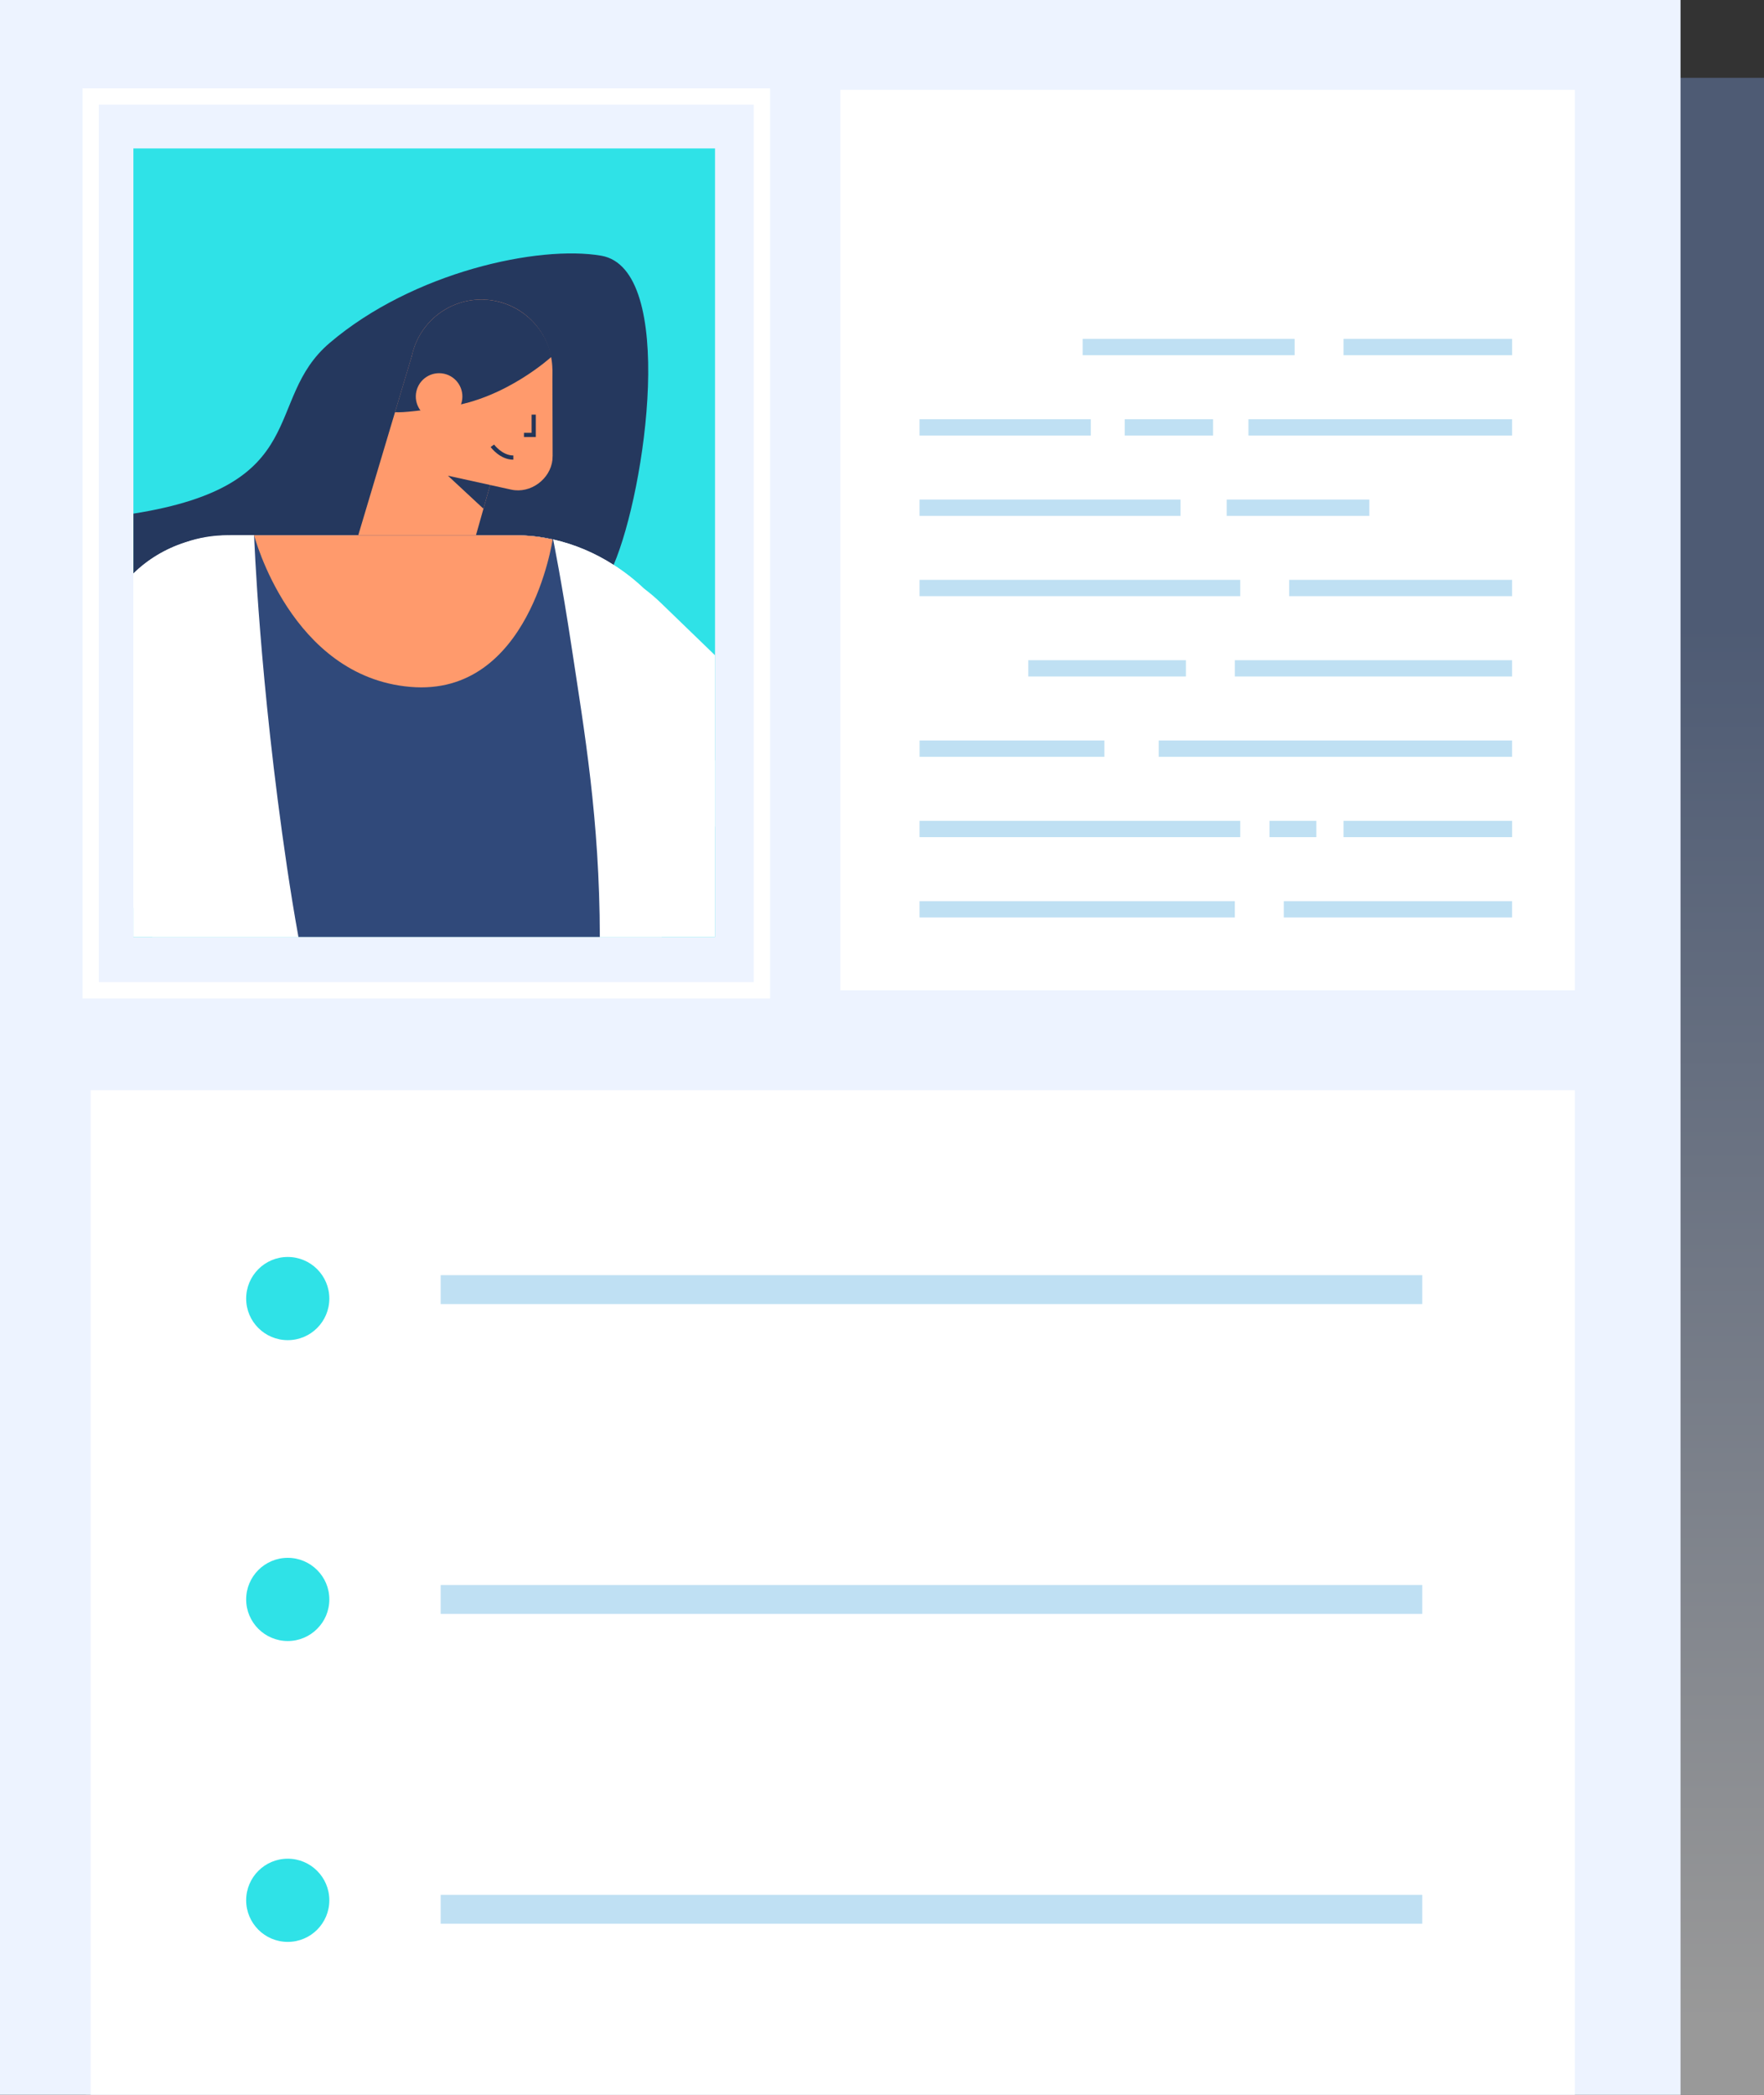 <?xml version="1.0" encoding="UTF-8"?>
<svg xmlns="http://www.w3.org/2000/svg" xmlns:xlink="http://www.w3.org/1999/xlink" viewBox="0 0 531.56 631">
  <rect x="0" y="0" width="531.56" height="631" fill="#333333" stroke="none"/>
  <defs>
    <style>
      .cls-1 {
        fill: none;
      }

      .cls-2 {
        fill: url(#linear-gradient);
      }

      .cls-3 {
        clip-path: url(#clippath);
      }

      .cls-4 {
        fill: #edf3ff;
      }

      .cls-5 {
        fill: #fff;
      }

      .cls-6 {
        fill: #ff9a6c;
      }

      .cls-7 {
        fill: #30497a;
      }

      .cls-8 {
        fill: #2fe2e7;
      }

      .cls-9 {
        fill: #bfe0f3;
      }

      .cls-10 {
        fill: #25385e;
      }

      .cls-11 {
        fill: #233559;
      }

      .cls-12 {
        clip-path: url(#clippath-1);
      }

      .cls-13 {
        clip-path: url(#clippath-4);
      }

      .cls-14 {
        clip-path: url(#clippath-3);
      }

      .cls-15 {
        clip-path: url(#clippath-2);
      }

      .cls-16 {
        isolation: isolate;
      }

      .cls-17 {
        mix-blend-mode: multiply;
        opacity: .5;
      }
    </style>
    <clipPath id="clippath">
      <rect class="cls-1" width="531.56" height="631"/>
    </clipPath>
    <clipPath id="clippath-1">
      <rect class="cls-1" width="531.56" height="631"/>
    </clipPath>
    <clipPath id="clippath-2">
      <rect class="cls-1" x="25.87" y="23.44" width="505.69" height="607.56"/>
    </clipPath>
    <clipPath id="clippath-3">
      <rect class="cls-1" x="25.87" y="23.44" width="505.69" height="607.56"/>
    </clipPath>
    <linearGradient id="linear-gradient" x1="865.28" y1="2658.52" x2="868.12" y2="2658.52" gradientTransform="translate(394480.21 128911.57) rotate(-90) scale(148.28 -148.28)" gradientUnits="userSpaceOnUse">
      <stop offset="0" stop-color="#fff"/>
      <stop offset="1" stop-color="#6983b5"/>
    </linearGradient>
    <clipPath id="clippath-4">
      <rect class="cls-1" width="531.56" height="631"/>
    </clipPath>
  </defs>
  <g class="cls-16">
    <g id="Ebene_2" data-name="Ebene 2">
      <g id="Layer_1" data-name="Layer 1">
        <g class="cls-3">
          <g class="cls-12">
            <g class="cls-17">
              <g class="cls-15">
                <g class="cls-14">
                  <rect class="cls-2" x="25.87" y="23.44" width="505.69" height="607.56"/>
                </g>
              </g>
            </g>
          </g>
          <rect class="cls-4" width="506.41" height="631"/>
          <rect class="cls-5" x="27.32" y="328.4" width="447.23" height="302.6"/>
          <rect class="cls-5" x="253.21" y="27.05" width="221.34" height="271.25"/>
          <rect class="cls-8" x="40.2" y="44.71" width="175.26" height="237.53"/>
          <g class="cls-13">
            <path class="cls-10" d="m184.9,170.18c-.21.5-.43.98-.63,1.43-3.54,7.57-7.56,15.24-12.06,22.8-19.68,33.05-48.43,52.67-85.71,66.78-14.2,5.39-29.64,8.29-46.29,7.87v-114.34c54.38-8.6,38.87-34.16,59.13-51.42,25.16-21.42,63.08-29.52,81.85-26.27,22.76,3.97,13.49,70.28,3.71,93.15"/>
            <path class="cls-5" d="m215.46,229.15v53.09H40.2v-109.47c4.31-4.23,9.62-7.45,15.66-9.39.02-.01.07-.03.1-.03,4.08-1.31,8.5-2.04,13.13-2.08.22-.02.44-.02.66-.02h85.67c1.92,0,3.8.12,5.66.32.1.01.22.02.32.03.38.05.77.09,1.15.15,1.41.2,2.8.46,4.18.77h0c6.46,1.46,12.6,4.08,18.17,7.65,3.24,2.06,6.29,4.45,9.09,7.09,11.97,11.28,19.38,27.2,18.18,43.5l3.29,8.38Z"/>
            <path class="cls-5" d="m215.46,197.41v51.56c-2.14,5.37-4.48,10.77-7.02,16.1-2.14,4.51-4.4,8.97-6.82,13.32-.72,1.29-1.46,2.58-2.2,3.85H45.91c-.29-.42-.58-.84-.86-1.26-1.66-2.51-3.29-5.06-4.86-7.66v-100.56c4.31-4.23,9.62-7.45,15.66-9.39.02-.01.07-.03.1-.03,3.99-1.41,8.27-2.11,12.63-2.11.17,0,.35,0,.51.02.22-.02.44-.02.66-.02h85.67c1.92,0,3.8.12,5.66.32.1.01.22.02.32.03.38.05.77.09,1.15.15,1.41.2,2.8.46,4.18.77h0c6.46,1.46,12.6,4.08,18.17,7.66,3.24,2.06,6.29,4.45,9.09,7.09,1.84,1.35,3.62,2.87,5.31,4.52l16.16,15.62Z"/>
            <polygon class="cls-6" points="137.15 183.47 107.93 161.31 124.15 107.05 156.7 114.2 137.15 183.47"/>
            <path class="cls-7" d="m180.78,282.24h-90.85c-1.26-6.96-2.4-14.01-3.45-21.05-8.34-56.29-9.91-99.95-9.91-99.95h78.83c1.92,0,3.8.11,5.65.32.11.01.22.02.32.03.38.05.76.09,1.14.15,1.41.2,2.8.46,4.18.77h0c.11.54,2.61,13.01,5.48,31.89,3.91,25.86,8.52,52.19,8.58,87.83"/>
            <path class="cls-6" d="m166.52,162.52s-6.9,47.49-42.88,44.39c-35.99-3.08-47.07-45.67-47.07-45.67h78.83c3.84,0,7.56.44,11.11,1.28"/>
            <path class="cls-6" d="m166.46,111.3v.32c0,1.52-.17,3.06-.51,4.61-2.32,10.55-12.03,17.56-22.51,16.75-.99-.07-1.99-.22-2.98-.44-1.19-.27-2.36-.62-3.45-1.08-9.51-3.84-15.13-14.07-12.86-24.41,2.17-9.88,10.84-16.67,20.54-16.82,1.63-.02,3.28.13,4.95.5,9.9,2.17,16.67,10.86,16.82,20.55"/>
            <path class="cls-6" d="m166.52,137.37c0,.39-.02.77-.05,1.16-.64,5.79-6.58,10.24-12.42,8.96l-16.46-3.62-.57-12.41-.99-21.7,4.29.22,26.14,1.31v.32l.07,25.75Z"/>
            <path class="cls-10" d="m166.2,107.45s-13.8,12.69-31.23,15.08c-7.45,1.02-13.55,1.86-15.94,1.62l5.11-17.09c2.54-11.54,13.95-18.86,25.49-16.32,8.53,1.87,14.9,8.65,16.56,16.71"/>
            <polygon class="cls-10" points="147.7 146.09 134.98 143.3 145.68 153.24 147.7 146.09"/>
            <path class="cls-6" d="m139.17,120.94c-.83,3.78-4.57,6.18-8.36,5.35-3.78-.83-6.18-4.57-5.35-8.36.83-3.78,4.57-6.18,8.36-5.35,3.79.83,6.18,4.57,5.35,8.36"/>
            <polygon class="cls-11" points="161.46 131.65 157.89 131.65 157.89 130.38 160.19 130.38 160.19 124.9 161.46 124.9 161.46 131.65"/>
            <path class="cls-11" d="m154.69,138.47c-4.03,0-6.73-3.66-6.84-3.81l1.03-.75s2.44,3.29,5.81,3.29v1.27Z"/>
            <path class="cls-5" d="m232.06,300.75H24.86V26.61h207.2v274.15Zm-202.29-4.91h197.37V31.52H29.77v264.32Z"/>
            <rect class="cls-9" x="326.24" y="102.09" width="63.88" height="4.91"/>
            <rect class="cls-9" x="404.87" y="102.09" width="50.78" height="4.91"/>
            <rect class="cls-9" x="277.1" y="126.28" width="51.59" height="4.91"/>
            <rect class="cls-9" x="376.2" y="126.28" width="79.44" height="4.91"/>
            <rect class="cls-9" x="277.1" y="150.48" width="78.62" height="4.91"/>
            <rect class="cls-9" x="369.65" y="150.48" width="42.99" height="4.91"/>
            <rect class="cls-9" x="277.1" y="174.67" width="96.64" height="4.91"/>
            <rect class="cls-9" x="388.48" y="174.67" width="67.16" height="4.91"/>
            <rect class="cls-9" x="309.86" y="198.87" width="47.5" height="4.91"/>
            <rect class="cls-9" x="372.11" y="198.87" width="83.53" height="4.91"/>
            <rect class="cls-9" x="277.11" y="223.06" width="55.69" height="4.91"/>
            <rect class="cls-9" x="349.17" y="223.06" width="106.47" height="4.91"/>
            <rect class="cls-9" x="277.1" y="247.26" width="96.64" height="4.91"/>
            <rect class="cls-9" x="404.87" y="247.26" width="50.78" height="4.91"/>
            <rect class="cls-9" x="277.1" y="271.45" width="95" height="4.91"/>
            <rect class="cls-9" x="386.85" y="271.45" width="68.79" height="4.91"/>
            <rect class="cls-9" x="338.93" y="126.28" width="26.62" height="4.91"/>
            <rect class="cls-9" x="382.54" y="247.26" width="14.13" height="4.91"/>
            <path class="cls-8" d="m99.24,391.16c0,6.92-5.61,12.53-12.53,12.53s-12.53-5.61-12.53-12.53,5.61-12.53,12.53-12.53,12.53,5.61,12.53,12.53"/>
            <path class="cls-8" d="m99.24,481.79c0,6.92-5.61,12.53-12.53,12.53s-12.53-5.61-12.53-12.53,5.61-12.53,12.53-12.53,12.53,5.61,12.53,12.53"/>
            <path class="cls-8" d="m99.24,572.42c0,6.92-5.61,12.53-12.53,12.53s-12.53-5.61-12.53-12.53,5.61-12.53,12.53-12.53,12.53,5.61,12.53,12.53"/>
            <rect class="cls-9" x="132.79" y="384.11" width="295.79" height="8.71"/>
            <rect class="cls-9" x="132.79" y="477.44" width="295.79" height="8.71"/>
            <rect class="cls-9" x="132.79" y="570.77" width="295.79" height="8.71"/>
          </g>
        </g>
      </g>
    </g>
  </g>
</svg>